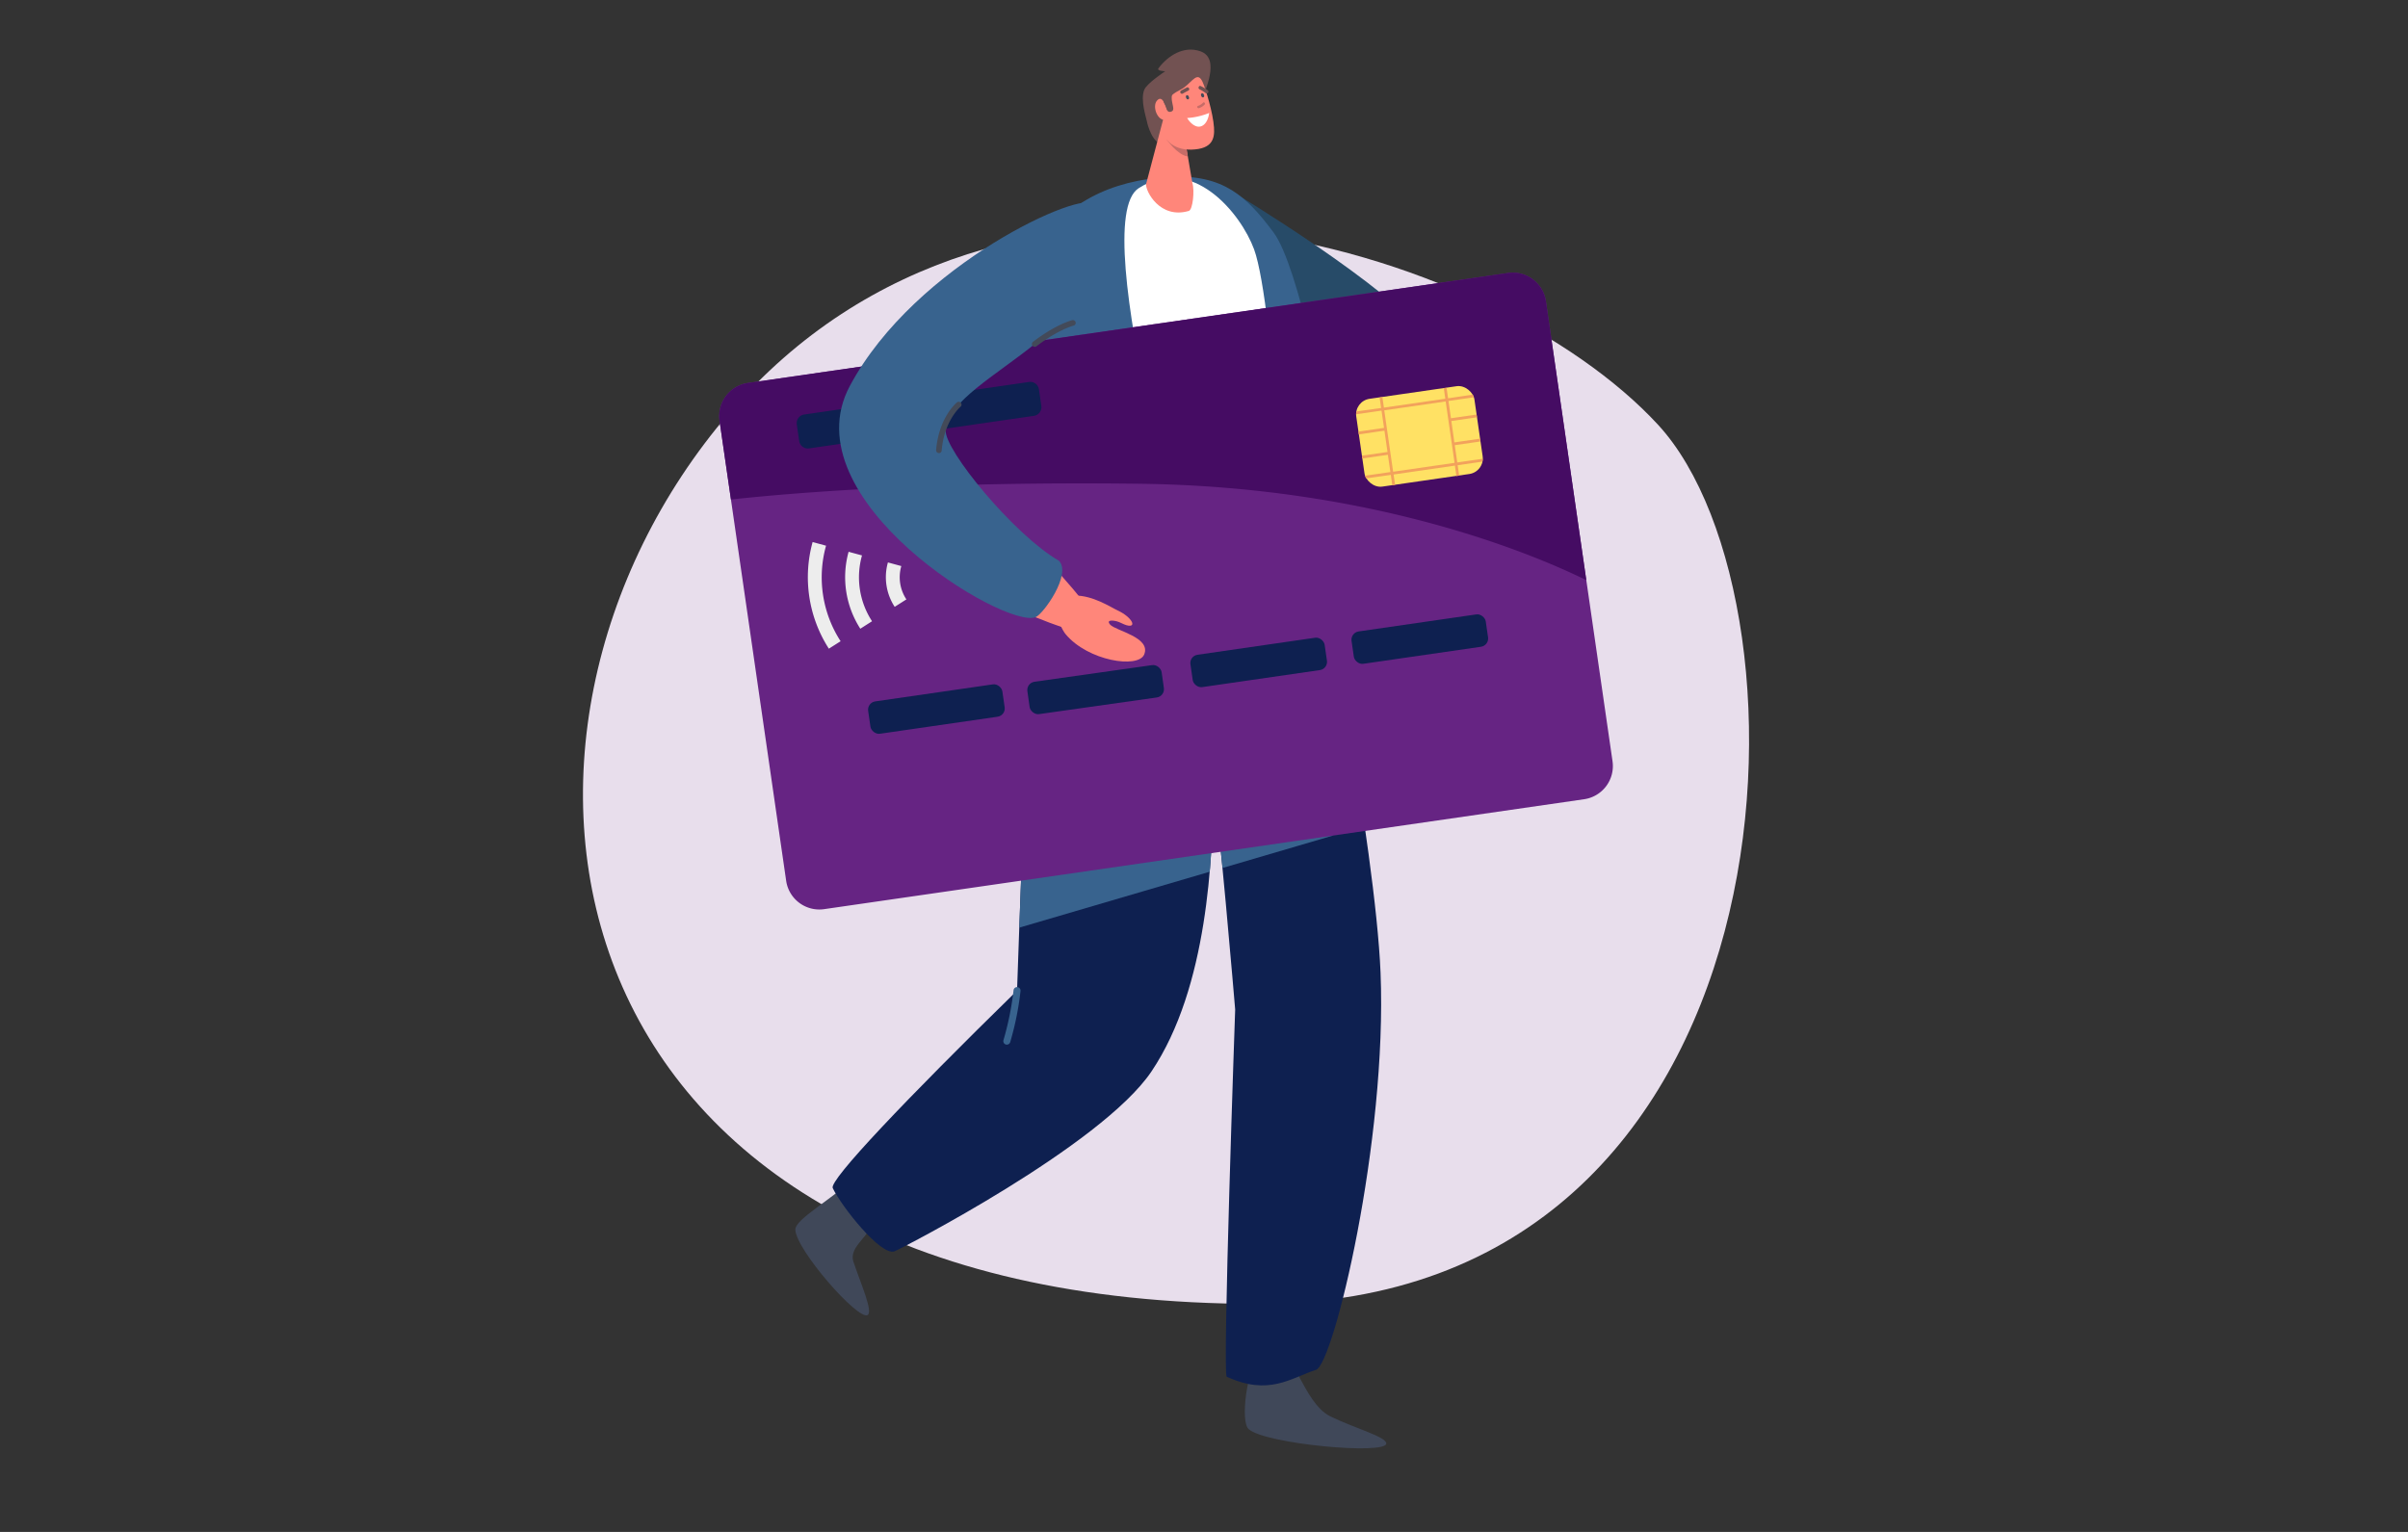 <svg id="Layer_1" data-name="Layer 1" xmlns="http://www.w3.org/2000/svg" viewBox="0 0 1100 700"><rect x="0" y="0" width="1100" height="700" fill="#333333" stroke="none"/><defs><style>.cls-1{fill:#e8deec;}.cls-2{fill:#274b68;}.cls-3{fill:#404859;}.cls-4{fill:#0e2050;}.cls-5{fill:#38638e;}.cls-6{fill:#fff;}.cls-7{fill:#662483;}.cls-8{fill:#450c63;}.cls-9{fill:#ffe164;}.cls-10{fill:#f2a25c;}.cls-11{fill:#ededed;}.cls-12{fill:#ff867a;}.cls-13{fill:#434a59;}.cls-14{fill:#725252;}.cls-15{fill:#c66c67;}</style></defs><title>2789 Website–Key Features–V1B</title><path class="cls-1" d="M757.39,194.06c-75.51-81.86-298.32-152-424.27-5.38S244.24,595.8,574.59,595.8C824,595.8,832.9,275.93,757.39,194.06Z"/><path class="cls-2" d="M563.9,88.17s70.58,42.34,90,67.75-3.08,32.47-17.44,38.1-53-42.15-63.37-51.64S563.9,88.17,563.9,88.17Z"/><path class="cls-3" d="M389.84,576.52c-2-6,5.57-10.53,7.72-15.58.15-.34,5-5.66,5.46-6,1.89-1.61,1-5.24-5.26-4.38-12.3,1.72-5.86-14.33-8.87-11.32-9,8.93-25.72,17.89-25.57,22.67.27,9.12,28.57,41.47,33,39C398.92,599.34,393.33,586.89,389.84,576.52Z"/><path class="cls-3" d="M607.46,647.07c-6.12-3.08-10.57-11.66-13.56-17.14-.2-.37-2.32-5.8-2.38-6.42-.28-2.65-8-10.06-10.82-4.71-5.51,10.54-2.07-2.64-5.37.56-5.5,5.33-9,30.15-4.9,33.7,7.74,6.78,62.43,11.8,62.83,6.58C633.49,656.52,618.05,652.39,607.46,647.07Z"/><path class="cls-4" d="M464.6,452.65c2.71-79.81,6.3-157,6.3-157s-4.75-33,3.48-50.89c5.9-12.85,48.58-12.2,70.22-1.29l57.25,8.23S628.32,387,630.65,444.46c3.12,76.91-21.51,178.83-29.44,181.45-11.78,3.9-21.6,12-40.83,3.17-2-.91,3.86-167.78,3.86-167.78s-8.08-96.24-10-99.82C553.92,391,551.9,451.13,526,489.6c-22.88,34-114.62,81.14-117.38,82.18-6.19,2.33-24.33-20.65-28.22-28.91C378.71,539.26,413.87,502.32,464.6,452.65Z"/><path class="cls-5" d="M474.48,113.74c10.94-20.44,32.76-31.46,59.75-32.89,24.71-1.31,35.19,8.9,47.51,25.31,11.42,15.2,24.85,84.09,27.15,102.06,5.1,39.84,34.47,94.63-7,92.46C590.53,300.09,589,277,589,277l-40.15,3.51s-4.83,17.56-20.74,24.38c-28,12-58.57,8-60.42-9.93-2.17-21.16,9.77-57.93,9.76-96.57C477.41,167.22,463.71,133.86,474.48,113.74Z"/><path class="cls-5" d="M609,381.78l-50.54,14.84c-.69-7.07-1.36-13.71-2-19.28C579.15,375.66,599.2,376.28,609,381.78Z"/><path class="cls-5" d="M466.87,390.89c20.53-4.22,55.92-10.82,87-13.34-.23,6.38-.61,13.39-1.25,20.78l-87,25.55C466,412.56,466.45,401.49,466.87,390.89Z"/><path class="cls-6" d="M548.63,280.7S495.54,101.81,520.15,86s46.73,11.6,52.72,27.9c9.42,25.63,16.29,162.62,16.29,162.62Z"/><path class="cls-7" d="M341.66,175l347.19-50.25a15.31,15.31,0,0,1,17.35,12.95l30.42,210.16a15.32,15.32,0,0,1-13,17.35L376.47,415.43a15.31,15.31,0,0,1-17.35-13L328.7,192.31A15.3,15.3,0,0,1,341.66,175Z"/><path class="cls-8" d="M341.66,175l347.19-50.25a15.31,15.31,0,0,1,17.35,12.95L724.64,265.1c-24.17-11.88-97-42.73-204.12-44.05-94.24-1.16-157.72,4.07-186.62,7.2l-5.2-35.94A15.3,15.3,0,0,1,341.66,175Z"/><rect class="cls-9" x="621.15" y="179.19" width="54.54" height="40.54" rx="7.18" transform="translate(-21.89 94.94) rotate(-8.24)"/><path class="cls-10" d="M635.34,217l.69,4.77,1.27-.18-.69-4.77,28-4.06.69,4.77,1.27-.19-.69-4.76,11.29-1.64a8.2,8.2,0,0,0,.14-1.31l-11.61,1.68-1.14-7.89,11.69-1.69-.19-1.27-11.69,1.69L663,192.38l11.69-1.69-.18-1.27-11.69,1.69-1.14-7.89,11.61-1.68a8.72,8.72,0,0,0-.51-1.22L661.5,182l-.69-4.76-1.27.18.69,4.77-28.05,4.06-.69-4.77-1.27.19.69,4.76L619.62,188a7,7,0,0,0-.13,1.31l11.6-1.68,1.15,7.89-11.69,1.69.18,1.27,11.69-1.69,1.41,9.74-11.69,1.69.18,1.27L634,207.82l1.14,7.88-11.6,1.68a7.37,7.37,0,0,0,.5,1.23Zm-3-29.5,28.06-4.06,4.06,28.05-28.06,4.06Z"/><path class="cls-11" d="M405.61,257l6.12,1.66a18.32,18.32,0,0,0,2.32,15.23l-5.35,3.4A24.79,24.79,0,0,1,405.61,257Z"/><path class="cls-11" d="M387.64,252.13l6.13,1.67a36.78,36.78,0,0,0,4.59,30.07L393,287.29a43.5,43.5,0,0,1-5.35-35.16Z"/><path class="cls-11" d="M369.66,272.4a60.43,60.43,0,0,1,1.55-24.72l6.14,1.67A53.7,53.7,0,0,0,384,293l-5.37,3.41A60.36,60.36,0,0,1,369.66,272.4Z"/><path class="cls-4" d="M367.36,189.41l102.71-14.87a4,4,0,0,1,4.52,3.38l1.1,7.58a4,4,0,0,1-3.38,4.52L369.6,204.89a4,4,0,0,1-4.52-3.38l-1.1-7.58A4,4,0,0,1,367.36,189.41Z"/><rect class="cls-4" x="617.59" y="284.61" width="61.95" height="14.94" rx="3.81" transform="translate(-35.15 95.92) rotate(-8.24)"/><rect class="cls-4" x="543.99" y="295.27" width="61.95" height="14.94" rx="3.81" transform="translate(-37.44 85.48) rotate(-8.24)"/><rect class="cls-4" x="470.38" y="305.92" width="61.95" height="14.94" rx="3.81" transform="matrix(0.99, -0.14, 0.14, 0.99, -39.72, 75.05)"/><rect class="cls-4" x="396.77" y="316.57" width="61.95" height="14.94" rx="3.81" transform="translate(-42.01 64.61) rotate(-8.24)"/><path class="cls-12" d="M491,272.12c8.42,0,16.21,5.26,19.52,6.8,6.79,3.17,9.05,8.21,4,6.75-1.33-.38-3-1.42-4.32-1.75-2.82-.71-4.77-.37-3.06,1.52,2.51,2.79,18.77,5.76,15.54,13.62-2.69,6.55-25.69,3-35.89-9.27C483.91,286.31,477.83,272.06,491,272.12Z"/><path class="cls-12" d="M473.87,251.21c15.69,16.43,29.38,32.16,26.29,36.3-3.53,4.74-21.58-3.11-42.82-11.92C458.8,267.88,461.86,259.78,473.87,251.21Z"/><path class="cls-5" d="M499,93.64c-2.53-7.74-80.84,26.53-110.84,82.83-27.61,51.8,71.23,111.34,85,105.5,3.44-1.46,16.45-19.49,10.61-25.71C463.2,244.41,431.29,205.5,432,196.59,434.23,170,517.76,151,499,93.64Z"/><path class="cls-13" d="M428.89,207.05a1.28,1.28,0,0,0,1.28-1.17c1.16-13.75,8.52-19.93,8.59-20a1.28,1.28,0,1,0-1.62-2c-.33.27-8.26,6.93-9.51,21.75a1.28,1.28,0,0,0,1.16,1.38Z"/><path class="cls-13" d="M472.68,158.48a1.31,1.31,0,0,0,.79-.26c10.18-7.76,16.94-9.42,17-9.44a1.28,1.28,0,0,0-.58-2.49c-.29.07-7.31,1.76-18,9.9a1.28,1.28,0,0,0,.76,2.29Z"/><path class="cls-5" d="M459.93,477.34a1.61,1.61,0,0,0,1.55-1.16,135.88,135.88,0,0,0,4.71-23.38,1.6,1.6,0,1,0-3.19-.29,136.22,136.22,0,0,1-4.6,22.78,1.6,1.6,0,0,0,1.1,2A1.25,1.25,0,0,0,459.93,477.34Z"/><path class="cls-14" d="M548.28,23.41c9.86,3.39,1.23,19.17,1.25,21.94S535.47,65.15,531,65.53s-6.9-8.8-7.11-10.19-3.1-9.66-1.17-14.35c1.25-3,9.58-8.44,9.58-8.44s-4.06-.07-3.09-1.36C533.55,25.42,540.72,20.82,548.28,23.41Z"/><path class="cls-12" d="M531.6,53.61l-8.06,30.51c-.33,3.14,6.31,16.16,19.53,12.26,1.8-.53,2.7-9.25,1.64-12.65L541.06,62.4Z"/><path class="cls-15" d="M533,63.78l8.59,1.64,1,6.09C537.69,70.72,533,63.78,533,63.78Z"/><path class="cls-12" d="M534.26,45.21l-2.85,12.93c-.82,4.73,4.06,10.52,12.93,10.23,9.44-.31,10.57-4.93,10.23-10.09-.44-6.7-3.77-17.59-5.18-20.76-2.28-5.08-4.55-.47-8.58,2.54C539.12,41.31,535.15,42.55,534.26,45.21Z"/><path class="cls-6" d="M552.37,51.61a31.93,31.93,0,0,1-10.06,2.32s1.63,2.92,4.19,3.77S551.73,56.44,552.37,51.61Z"/><path class="cls-12" d="M532,47.42c-.57-1.42-1.76-3.39-3.44-1.5-2.44,2.74.31,9.65,4,8.8C535.36,54.09,532.3,48.17,532,47.42Z"/><path class="cls-15" d="M547.25,48.4a5.64,5.64,0,0,0,2.31-1.47c.5-.52,1.21.34.72.86a6.6,6.6,0,0,1-2.56,1.63C547,49.65,546.57,48.63,547.25,48.4Z"/><path class="cls-13" d="M542.09,43.56a.57.57,0,0,1,.71.2,2,2,0,0,1,.39,1,.61.61,0,0,1-.76.62C541.88,45.28,541.35,43.81,542.09,43.56Z"/><path class="cls-13" d="M549,42.67a.54.54,0,0,1,.71.2,2,2,0,0,1,.38,1,.61.61,0,0,1-.75.62C548.76,44.38,548.24,42.92,549,42.67Z"/><path class="cls-14" d="M548,40.83a16.5,16.5,0,0,1,2.8,1.73c.81.62,1.74-.67.93-1.28a19.18,19.18,0,0,0-3.18-1.94C547.6,38.9,547.05,40.39,548,40.83Z"/><path class="cls-14" d="M542.1,40c-.85.46-1.73.88-2.56,1.38a.79.79,0,0,0,.8,1.37c.83-.5,1.71-.92,2.56-1.39S543,39.53,542.1,40Z"/><path class="cls-14" d="M535.51,42.53a9.43,9.43,0,0,0-.09,3.91c.39,2.38,1.27,4.2-.66,4.63s-1.71-1.88-2.77-3.65.14-4.53,1.94-5.23S535.51,42.53,535.51,42.53Z"/></svg>